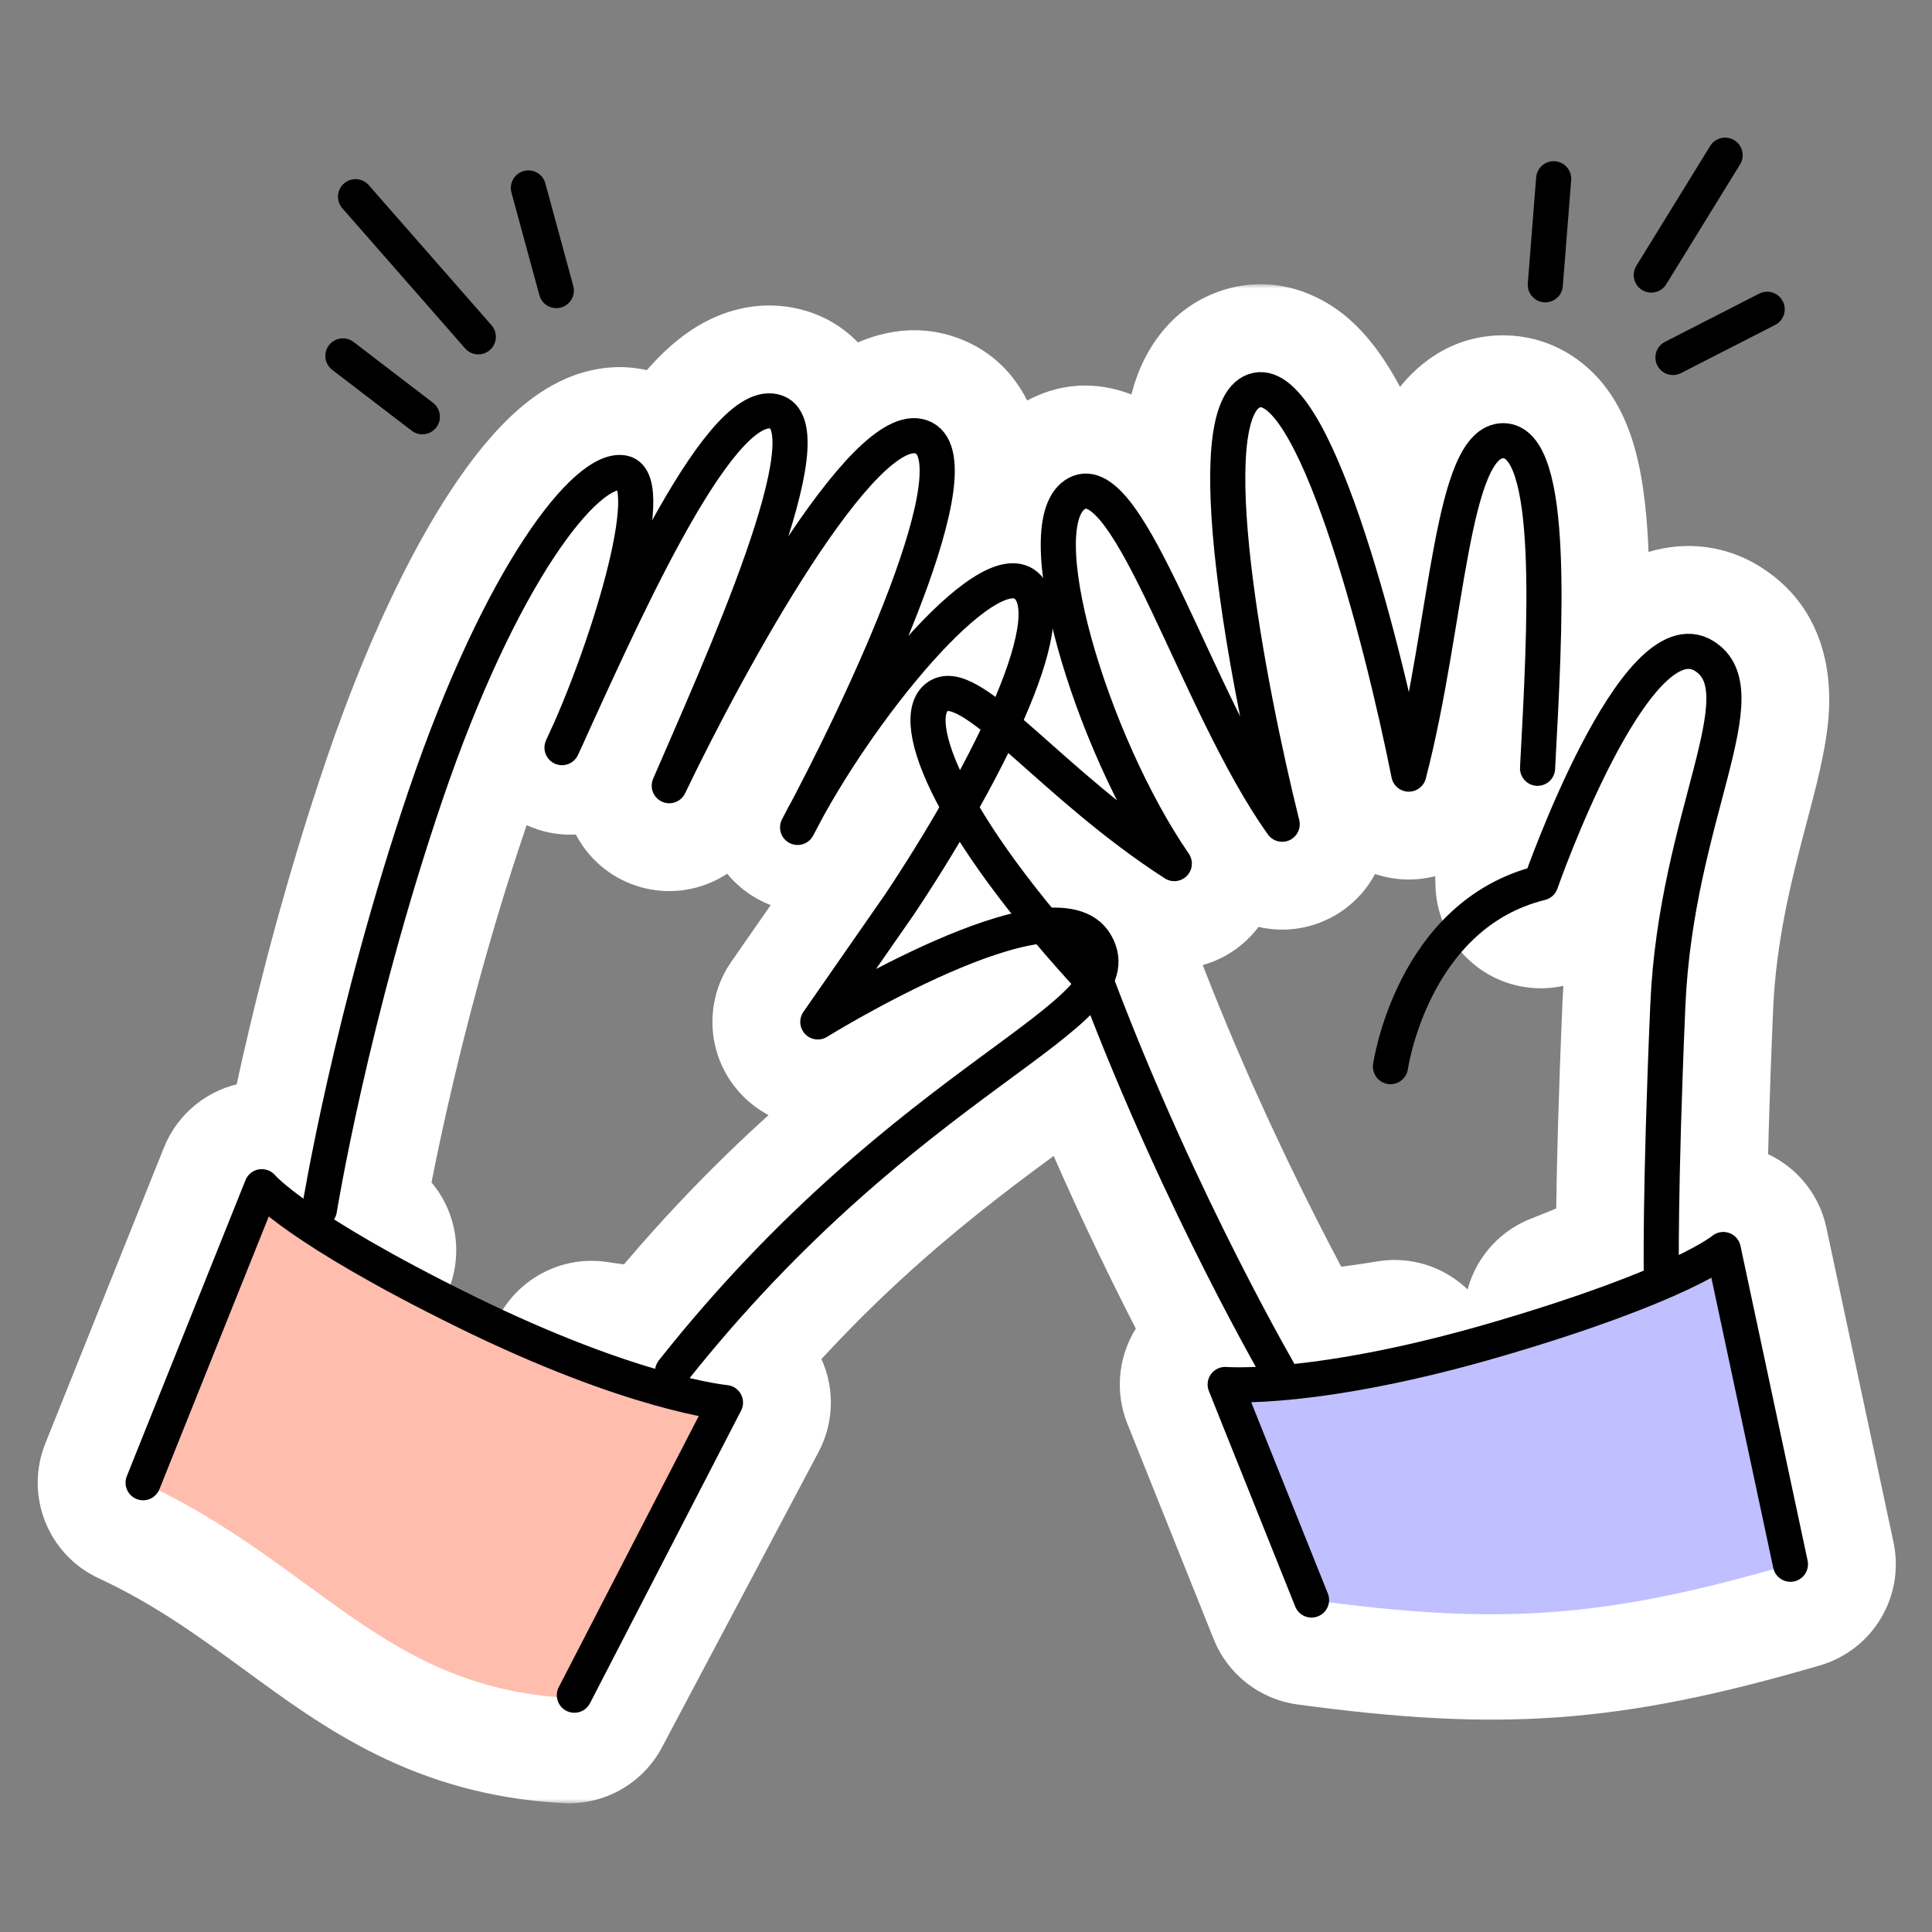 <svg width="220" height="220" viewBox="0 0 220 220" fill="none" xmlns="http://www.w3.org/2000/svg">
<rect x="0" y="0" width="220" height="220" fill="#808080" stroke="none"/>
<mask id="path-1-outside-1" maskUnits="userSpaceOnUse" x="3.297" y="32.346" width="213" height="173" fill="black">
<rect fill="white" x="3.297" y="32.346" width="213" height="173"/>
<path fill-rule="evenodd" clip-rule="evenodd" d="M82.611 159.713C82.611 159.713 77.34 159.246 67.378 155.573C73.01 156.491 76.592 156.147 76.592 156.147C90.797 138.216 104.623 128.034 113.905 121.197C119.217 117.285 123.041 114.469 124.596 111.924C124.759 112.1 124.923 112.278 125.089 112.455C134.571 137.411 146.071 157.013 146.071 157.013C150.798 156.604 154.937 156.12 158.795 155.476C145.988 158.191 139.513 157.654 139.513 157.654L149.346 182.197C170.625 185.078 182.565 184.354 203.879 178.122L196.235 142.285C196.235 142.285 192.779 145.25 178.71 149.945C181.946 148.686 185.375 147.206 189.18 145.454C189.18 145.454 188.992 135.963 189.919 114.459C190.327 104.983 192.454 96.926 194.143 90.529L194.143 90.528C196.286 82.409 197.723 76.965 194.043 74.691C186.177 69.832 175.453 100.535 175.453 100.535L175.083 87.485L175.138 86.462C175.982 70.721 177.079 50.266 171.202 50.185C167.258 50.131 165.775 59.121 163.954 70.16C163.002 75.931 161.958 82.261 160.421 88.151C157.326 72.6 149.466 42.1 142.794 44.508C136.122 46.916 142.154 78.41 146.003 93.855C142.052 88.32 138.468 80.608 135.202 73.581C130.373 63.189 126.241 54.298 122.652 56.175C116.637 59.321 124.229 84.549 133.72 98.339C127.587 94.392 122.42 89.81 118.228 86.093L118.228 86.093C116.741 84.774 115.377 83.565 114.137 82.531C117.599 75.02 119.258 68.716 116.839 66.659C112.571 63.029 99.176 79.054 92.074 91.867C99.652 77.42 111.189 52.001 104.929 49.753C98.312 47.378 83.026 75.24 76.21 89.468C76.655 88.436 77.141 87.319 77.656 86.136C83.844 71.917 94.195 48.129 88.12 46.84C82.032 45.548 71.88 67.834 65.475 81.897L64.952 83.043C69.609 72.463 74.948 54.775 71.039 53.858C66.859 52.877 57.01 65.414 48.489 90.462C39.967 115.511 36.369 137.745 36.369 137.745C36.369 137.745 37.356 139.7 39.952 142.371C31.805 137.544 29.811 135.13 29.811 135.13L16.297 168.839C23.794 172.329 29.522 176.514 34.886 180.433C43.737 186.899 51.597 192.642 64.783 193.346L82.611 159.713ZM109.255 91.942C111.386 95.696 114.532 100.208 118.862 105.407C109.423 106.264 93.126 116.367 93.126 116.367L102.442 102.971C104.752 99.512 107.104 95.728 109.255 91.942Z"/>
</mask>
<path d="M67.378 155.573L63.226 166.832C57.425 164.693 54.199 158.497 55.773 152.518C57.347 146.539 63.206 142.734 69.308 143.729L67.378 155.573ZM82.611 159.713L83.67 147.759C87.676 148.114 91.237 150.452 93.157 153.986C95.076 157.52 95.097 161.78 93.214 165.333L82.611 159.713ZM76.592 156.147L85.998 163.598C83.971 166.157 80.989 167.78 77.739 168.092L76.592 156.147ZM113.905 121.197L106.789 111.535H106.789L113.905 121.197ZM124.596 111.924L114.356 105.668C116.317 102.458 119.669 100.353 123.412 99.982C127.155 99.612 130.856 101.017 133.409 103.779L124.596 111.924ZM125.089 112.455L133.872 104.278C134.929 105.414 135.755 106.743 136.306 108.193L125.089 112.455ZM146.071 157.013L147.105 168.968C142.493 169.367 138.063 167.078 135.721 163.085L146.071 157.013ZM158.795 155.476L156.819 143.64C163.256 142.566 169.371 146.832 170.585 153.243C171.8 159.655 167.667 165.862 161.284 167.215L158.795 155.476ZM139.513 157.654L128.374 162.118C126.827 158.257 127.389 153.87 129.861 150.524C132.332 147.179 136.36 145.352 140.505 145.695L139.513 157.654ZM149.346 182.197L147.736 194.088C143.454 193.508 139.814 190.671 138.207 186.66L149.346 182.197ZM203.879 178.122L215.615 175.618C216.926 181.762 213.277 187.877 207.247 189.64L203.879 178.122ZM196.235 142.285L188.42 133.178C191.634 130.42 196.063 129.561 200.075 130.916C204.087 132.271 207.087 135.64 207.971 139.781L196.235 142.285ZM178.71 149.945L182.508 161.328C176.33 163.389 169.635 160.146 167.423 154.02C165.211 147.894 168.29 141.121 174.36 138.761L178.71 149.945ZM189.18 145.454L201.177 145.217C201.272 149.987 198.531 154.36 194.198 156.355L189.18 145.454ZM189.919 114.459L177.93 113.942V113.942L189.919 114.459ZM194.143 90.529L205.857 93.132C205.823 93.286 205.785 93.439 205.745 93.591L194.143 90.529ZM194.143 90.528L182.428 87.925C182.463 87.772 182.5 87.618 182.54 87.466L194.143 90.528ZM194.043 74.691L187.736 84.9H187.736L194.043 74.691ZM175.453 100.535L186.782 104.492C184.873 109.957 179.335 113.281 173.614 112.394C167.894 111.507 163.622 106.662 163.458 100.876L175.453 100.535ZM175.083 87.485L163.088 87.826C163.078 87.498 163.082 87.17 163.1 86.843L175.083 87.485ZM175.138 86.462L163.155 85.82L163.155 85.82L175.138 86.462ZM171.202 50.185L171.037 62.184H171.037L171.202 50.185ZM163.954 70.16L152.114 68.207V68.207L163.954 70.16ZM160.421 88.151L172.033 91.18C170.622 96.591 165.66 100.31 160.07 100.146C154.48 99.982 149.744 95.979 148.652 90.494L160.421 88.151ZM142.794 44.508L146.868 55.795H146.868L142.794 44.508ZM146.003 93.855L157.647 90.953C159.041 96.546 156.262 102.339 151.029 104.752C145.795 107.166 139.585 105.518 136.237 100.828L146.003 93.855ZM135.202 73.581L146.084 68.523L135.202 73.581ZM122.652 56.175L128.214 66.809L128.214 66.809L122.652 56.175ZM133.72 98.339L143.605 91.535C146.846 96.245 146.315 102.587 142.336 106.692C138.356 110.796 132.033 111.524 127.226 108.43L133.72 98.339ZM118.228 86.093L110.266 95.071C110.087 94.912 109.912 94.748 109.743 94.578L118.228 86.093ZM118.228 86.093L126.19 77.115C126.369 77.274 126.544 77.438 126.713 77.608L118.228 86.093ZM114.137 82.531L106.456 91.751C102.286 88.277 100.967 82.436 103.239 77.508L114.137 82.531ZM116.839 66.659L124.613 57.518L124.613 57.518L116.839 66.659ZM92.074 91.867L102.57 97.684C99.383 103.434 92.164 105.549 86.378 102.429C80.592 99.308 78.394 92.114 81.448 86.293L92.074 91.867ZM104.929 49.753L108.983 38.459L108.983 38.459L104.929 49.753ZM76.21 89.468L87.032 94.652C84.208 100.546 77.188 103.097 71.239 100.39C65.291 97.683 62.603 90.714 65.192 84.714L76.21 89.468ZM77.656 86.136L66.652 81.348V81.348L77.656 86.136ZM88.12 46.84L90.611 35.101H90.611L88.12 46.84ZM65.475 81.897L76.395 86.871L76.395 86.872L65.475 81.897ZM64.952 83.043L75.872 88.019C73.137 94.022 66.068 96.692 60.047 93.995C54.026 91.299 51.311 84.247 53.969 78.209L64.952 83.043ZM71.039 53.858L68.298 65.541L68.298 65.541L71.039 53.858ZM48.489 90.462L37.128 86.597L48.489 90.462ZM36.369 137.745L25.657 143.154C24.515 140.893 24.118 138.328 24.523 135.828L36.369 137.745ZM39.952 142.371L48.558 134.008C52.75 138.322 53.101 145.073 49.378 149.798C45.656 154.523 39.01 155.762 33.835 152.695L39.952 142.371ZM29.811 135.13L18.672 130.665C20.248 126.735 23.778 123.926 27.962 123.274C32.146 122.621 36.364 124.223 39.061 127.487L29.811 135.13ZM16.297 168.839L11.233 179.718C5.454 177.028 2.787 170.29 5.159 164.374L16.297 168.839ZM34.886 180.433L41.965 170.743H41.965L34.886 180.433ZM64.783 193.346L75.385 198.966C73.197 203.095 68.81 205.578 64.143 205.329L64.783 193.346ZM109.255 91.942L98.822 86.013C100.956 82.259 104.941 79.94 109.259 79.942C113.577 79.943 117.561 82.264 119.692 86.019L109.255 91.942ZM118.862 105.407L128.083 97.726C130.937 101.153 131.656 105.88 129.948 110C128.241 114.121 124.389 116.954 119.948 117.357L118.862 105.407ZM93.126 116.367L99.448 126.566C94.612 129.564 88.336 128.754 84.42 124.626C80.504 120.498 80.025 114.187 83.274 109.516L93.126 116.367ZM102.442 102.971L112.421 109.635C112.379 109.698 112.337 109.76 112.294 109.822L102.442 102.971ZM71.529 144.313C76.019 145.969 79.32 146.853 81.361 147.312C82.382 147.541 83.091 147.665 83.478 147.725C83.672 147.755 83.785 147.77 83.817 147.774C83.834 147.776 83.829 147.775 83.805 147.772C83.793 147.771 83.775 147.769 83.753 147.767C83.742 147.766 83.729 147.765 83.715 147.764C83.709 147.763 83.701 147.762 83.694 147.762C83.69 147.761 83.686 147.761 83.682 147.761C83.68 147.76 83.677 147.76 83.676 147.76C83.673 147.76 83.67 147.759 82.611 159.713C81.552 171.666 81.549 171.666 81.546 171.665C81.545 171.665 81.542 171.665 81.54 171.665C81.536 171.664 81.531 171.664 81.527 171.664C81.518 171.663 81.509 171.662 81.5 171.661C81.481 171.659 81.46 171.657 81.439 171.655C81.396 171.651 81.348 171.646 81.294 171.641C81.188 171.629 81.061 171.615 80.913 171.597C80.618 171.561 80.242 171.511 79.786 171.439C78.874 171.297 77.642 171.075 76.1 170.728C73.015 170.035 68.699 168.849 63.226 166.832L71.529 144.313ZM76.592 156.147C77.739 168.092 77.737 168.092 77.735 168.092C77.734 168.092 77.731 168.092 77.73 168.093C77.727 168.093 77.723 168.093 77.72 168.093C77.713 168.094 77.706 168.095 77.699 168.095C77.684 168.097 77.669 168.098 77.653 168.1C77.621 168.103 77.585 168.106 77.545 168.109C77.465 168.116 77.372 168.123 77.264 168.13C77.048 168.145 76.776 168.162 76.451 168.175C75.801 168.203 74.936 168.221 73.882 168.202C71.775 168.164 68.894 167.978 65.448 167.416L69.308 143.729C71.494 144.085 73.22 144.186 74.313 144.206C74.858 144.216 75.24 144.205 75.438 144.197C75.537 144.192 75.589 144.189 75.591 144.189C75.592 144.189 75.581 144.189 75.556 144.191C75.544 144.192 75.529 144.194 75.511 144.195C75.501 144.196 75.491 144.197 75.48 144.198C75.475 144.199 75.469 144.199 75.463 144.2C75.46 144.2 75.457 144.2 75.454 144.201C75.453 144.201 75.451 144.201 75.45 144.201C75.448 144.201 75.445 144.202 76.592 156.147ZM121.021 130.86C111.919 137.563 99.168 146.975 85.998 163.598L67.186 148.695C82.426 129.458 97.327 118.504 106.789 111.535L121.021 130.86ZM134.836 118.18C132.98 121.218 130.348 123.595 128.339 125.268C126.19 127.059 123.58 128.975 121.021 130.86L106.789 111.535C109.543 109.507 111.5 108.059 112.979 106.827C114.599 105.478 114.657 105.175 114.356 105.668L134.836 118.18ZM133.409 103.779C133.562 103.945 133.716 104.111 133.872 104.278L116.306 120.632C116.131 120.444 115.956 120.256 115.783 120.069L133.409 103.779ZM136.306 108.193C140.856 120.168 145.912 130.909 149.842 138.672C151.802 142.544 153.47 145.651 154.638 147.773C155.222 148.834 155.68 149.646 155.986 150.184C156.139 150.452 156.254 150.652 156.328 150.779C156.365 150.843 156.391 150.889 156.407 150.916C156.415 150.929 156.42 150.938 156.422 150.942C156.423 150.944 156.424 150.945 156.424 150.945C156.424 150.945 156.424 150.944 156.423 150.944C156.423 150.943 156.422 150.942 156.422 150.942C156.422 150.941 156.421 150.941 146.071 157.013C135.721 163.085 135.72 163.084 135.72 163.083C135.719 163.083 135.719 163.081 135.718 163.081C135.717 163.079 135.716 163.076 135.714 163.074C135.711 163.069 135.708 163.063 135.703 163.055C135.695 163.04 135.683 163.021 135.669 162.996C135.641 162.948 135.601 162.88 135.552 162.794C135.452 162.622 135.311 162.376 135.131 162.06C134.771 161.428 134.256 160.515 133.614 159.347C132.329 157.014 130.53 153.661 128.43 149.513C124.239 141.236 118.803 129.698 113.871 116.718L136.306 108.193ZM145.037 145.058C149.562 144.666 153.368 144.216 156.819 143.64L160.77 167.312C156.506 168.024 152.034 168.542 147.105 168.968L145.037 145.058ZM161.284 167.215C154.32 168.692 148.922 169.317 145.114 169.559C143.211 169.68 141.708 169.706 140.607 169.695C140.057 169.69 139.607 169.675 139.259 169.659C139.086 169.651 138.937 169.643 138.814 169.635C138.752 169.631 138.697 169.627 138.648 169.623C138.624 169.621 138.601 169.62 138.58 169.618C138.569 169.617 138.559 169.616 138.549 169.616C138.544 169.615 138.539 169.615 138.535 169.614C138.532 169.614 138.529 169.614 138.528 169.614C138.524 169.614 138.521 169.613 139.513 157.654C140.505 145.695 140.501 145.695 140.498 145.695C140.497 145.695 140.494 145.695 140.492 145.694C140.487 145.694 140.483 145.694 140.479 145.693C140.471 145.693 140.463 145.692 140.455 145.691C140.44 145.69 140.427 145.689 140.415 145.688C140.392 145.687 140.375 145.685 140.363 145.685C140.341 145.683 140.345 145.684 140.373 145.685C140.429 145.688 140.586 145.694 140.842 145.696C141.356 145.701 142.272 145.692 143.588 145.608C146.219 145.44 150.463 144.976 156.306 143.737L161.284 167.215ZM150.652 153.191L160.485 177.734L138.207 186.66L128.374 162.118L150.652 153.191ZM150.956 170.305C170.615 172.967 180.857 172.351 200.512 166.604L207.247 189.64C184.273 196.357 170.635 197.189 147.736 194.088L150.956 170.305ZM192.143 180.625L184.499 144.788L207.971 139.781L215.615 175.618L192.143 180.625ZM196.235 142.285C204.049 151.392 204.043 151.396 204.038 151.401C204.036 151.403 204.03 151.407 204.027 151.411C204.019 151.417 204.012 151.423 204.005 151.429C203.99 151.442 203.974 151.455 203.959 151.468C203.928 151.494 203.897 151.52 203.865 151.546C203.801 151.6 203.733 151.654 203.662 151.711C203.521 151.823 203.366 151.942 203.196 152.068C202.857 152.318 202.458 152.596 201.987 152.901C201.047 153.508 199.806 154.231 198.17 155.06C194.909 156.711 189.963 158.84 182.508 161.328L174.911 138.562C181.526 136.355 185.342 134.654 187.326 133.649C188.312 133.149 188.814 132.838 188.963 132.742C189.036 132.695 189.016 132.705 188.921 132.775C188.873 132.81 188.807 132.861 188.722 132.928C188.68 132.961 188.634 132.998 188.584 133.04C188.558 133.061 188.532 133.083 188.505 133.106C188.491 133.117 188.478 133.129 188.463 133.141C188.456 133.147 188.449 133.153 188.442 133.159C188.439 133.162 188.433 133.167 188.431 133.168C188.426 133.173 188.42 133.178 196.235 142.285ZM174.36 138.761C177.308 137.614 180.506 136.237 184.161 134.554L194.198 156.355C190.244 158.175 186.584 159.758 183.059 161.129L174.36 138.761ZM189.18 145.454C177.182 145.691 177.182 145.69 177.182 145.69C177.182 145.689 177.182 145.688 177.182 145.688C177.182 145.686 177.182 145.685 177.182 145.683C177.182 145.68 177.182 145.676 177.182 145.671C177.181 145.662 177.181 145.651 177.181 145.637C177.181 145.609 177.18 145.573 177.179 145.527C177.178 145.434 177.176 145.304 177.174 145.136C177.17 144.801 177.167 144.312 177.165 143.666C177.162 142.373 177.168 140.45 177.203 137.857C177.274 132.672 177.462 124.805 177.93 113.942L201.908 114.976C201.449 125.618 201.268 133.248 201.201 138.184C201.167 140.652 201.162 142.446 201.165 143.605C201.166 144.185 201.17 144.605 201.173 144.872C201.174 145.006 201.176 145.101 201.176 145.158C201.177 145.187 201.177 145.206 201.177 145.216C201.177 145.221 201.177 145.223 201.177 145.224C201.177 145.224 201.177 145.223 201.177 145.222C201.177 145.222 201.177 145.221 201.177 145.22C201.177 145.22 201.177 145.219 201.177 145.219C201.177 145.218 201.177 145.217 189.18 145.454ZM177.93 113.942C178.4 103.03 180.857 93.84 182.54 87.466L205.745 93.591C204.051 100.011 202.254 106.936 201.908 114.976L177.93 113.942ZM182.428 87.926L182.428 87.925L205.857 93.132L205.857 93.132L182.428 87.926ZM182.54 87.466C183.091 85.378 183.52 83.747 183.84 82.322C184.164 80.874 184.275 80.07 184.3 79.665C184.328 79.215 184.205 79.906 184.64 81.098C184.878 81.75 185.264 82.499 185.855 83.231C186.449 83.965 187.113 84.515 187.736 84.9L200.35 64.483C207.759 69.06 208.533 76.706 208.253 81.17C207.995 85.28 206.693 89.999 205.745 93.591L182.54 87.466ZM187.736 84.9C190.191 86.417 193.027 86.422 195.03 85.704C196.468 85.19 196.926 84.522 196.468 84.999C195.597 85.904 194.159 88.02 192.452 91.314C190.861 94.383 189.434 97.686 188.383 100.295C187.865 101.582 187.454 102.661 187.177 103.407C187.039 103.78 186.934 104.067 186.867 104.253C186.833 104.347 186.809 104.415 186.795 104.455C186.788 104.475 186.783 104.489 186.781 104.495C186.78 104.498 186.779 104.499 186.779 104.499C186.78 104.499 186.78 104.498 186.78 104.497C186.78 104.496 186.781 104.495 186.781 104.495C186.781 104.494 186.782 104.492 175.453 100.535C164.124 96.579 164.125 96.577 164.125 96.575C164.126 96.575 164.126 96.573 164.127 96.571C164.128 96.568 164.129 96.565 164.13 96.561C164.133 96.553 164.137 96.543 164.141 96.531C164.149 96.508 164.16 96.478 164.173 96.44C164.2 96.365 164.237 96.261 164.284 96.13C164.377 95.869 164.511 95.502 164.681 95.044C165.021 94.13 165.509 92.848 166.12 91.332C167.326 88.337 169.071 84.267 171.144 80.268C173.101 76.494 175.82 71.845 179.171 68.36C180.825 66.641 183.412 64.372 186.941 63.109C191.037 61.643 195.928 61.751 200.35 64.483L187.736 84.9ZM163.458 100.876L163.088 87.826L187.078 87.145L187.448 100.195L163.458 100.876ZM163.1 86.843L163.155 85.82L187.12 87.105L187.066 88.127L163.1 86.843ZM163.155 85.82C163.588 77.754 164.023 69.39 163.705 63.051C163.541 59.758 163.207 58.007 163.008 57.4C162.905 57.084 163.113 57.955 164.12 59.09C165.388 60.517 167.788 62.139 171.037 62.184L171.367 38.187C176.085 38.252 179.737 40.531 182.066 43.154C184.135 45.484 185.215 48.089 185.822 49.948C187.045 53.691 187.485 58.053 187.675 61.852C188.068 69.695 187.532 79.429 187.12 87.105L163.155 85.82ZM171.037 62.184C175.442 62.245 177.862 59.494 178.416 58.721C178.85 58.115 178.694 58.075 178.271 59.476C177.456 62.18 176.755 66.286 175.794 72.114L152.114 68.207C152.974 62.996 153.925 57.088 155.293 52.55C155.962 50.33 157.029 47.363 158.908 44.742C160.906 41.953 164.99 38.099 171.367 38.187L171.037 62.184ZM175.794 72.114C174.859 77.784 173.732 84.665 172.033 91.18L148.81 85.123C150.183 79.857 151.146 74.078 152.114 68.207L175.794 72.114ZM148.652 90.494C147.16 82.999 144.545 72.061 141.6 63.496C140.084 59.086 138.731 56.055 137.745 54.474C137.205 53.608 137.294 54.031 138.217 54.712C139.408 55.59 142.739 57.286 146.868 55.795L138.72 33.221C144.517 31.128 149.553 33.25 152.463 35.397C155.105 37.346 156.927 39.877 158.11 41.775C160.571 45.722 162.627 50.836 164.297 55.694C167.724 65.665 170.587 77.753 172.19 85.808L148.652 90.494ZM146.868 55.795C150.526 54.475 151.773 51.692 151.94 51.29C152.144 50.799 152 50.913 151.893 52.12C151.688 54.439 151.827 58.134 152.376 62.93C153.45 72.333 155.794 83.519 157.647 90.953L134.359 96.757C132.363 88.746 129.766 76.463 128.531 65.655C127.924 60.346 127.566 54.751 127.986 50.005C128.192 47.679 128.641 44.817 129.777 42.082C130.876 39.437 133.394 35.143 138.72 33.221L146.868 55.795ZM136.237 100.828C131.503 94.197 127.439 85.35 124.32 78.638L146.084 68.523C149.496 75.865 152.601 82.444 155.77 86.883L136.237 100.828ZM124.32 78.638C121.77 73.152 119.896 69.176 118.329 66.705C117.48 65.368 117.409 65.607 118.208 66.212C118.702 66.585 119.951 67.418 121.9 67.769C124.087 68.162 126.331 67.794 128.214 66.809L117.091 45.542C123.574 42.151 129.559 44.705 132.688 47.072C135.422 49.14 137.358 51.899 138.595 53.849C141.198 57.952 143.804 63.618 146.084 68.523L124.32 78.638ZM128.214 66.809C131.069 65.315 132.095 62.997 132.361 62.222C132.612 61.492 132.505 61.311 132.509 62.095C132.516 63.617 132.906 66.345 133.936 70.063C135.98 77.445 139.746 85.929 143.605 91.535L123.835 105.142C118.202 96.958 113.427 85.934 110.806 76.468C109.504 71.762 108.531 66.732 108.509 62.207C108.499 59.969 108.712 57.193 109.662 54.427C110.627 51.617 112.732 47.822 117.091 45.542L128.214 66.809ZM127.226 108.43C120.211 103.916 114.404 98.74 110.266 95.071L126.19 77.115C130.436 80.879 134.962 84.868 140.214 88.248L127.226 108.43ZM109.743 94.578L109.743 94.578L126.713 77.608L126.714 77.608L109.743 94.578ZM110.266 95.071C108.741 93.719 107.526 92.642 106.456 91.751L121.818 73.311C123.229 74.487 124.742 75.83 126.19 77.115L110.266 95.071ZM124.613 57.518C128.219 60.584 129.452 64.562 129.823 67.394C130.186 70.173 129.873 72.806 129.468 74.866C128.651 79.016 126.915 83.475 125.035 87.554L103.239 77.508C104.821 74.076 105.645 71.628 105.919 70.234C106.059 69.522 105.923 69.723 106.026 70.508C106.135 71.344 106.668 73.762 109.064 75.8L124.613 57.518ZM81.579 86.049C85.55 78.885 91.225 70.875 96.712 64.946C99.374 62.07 102.563 59.053 105.948 57.002C107.612 55.993 110.085 54.744 113.097 54.301C116.432 53.812 120.844 54.312 124.613 57.518L109.064 75.8C111.767 78.098 114.827 78.305 116.584 78.047C118.019 77.836 118.689 77.343 118.387 77.527C117.838 77.859 116.435 78.969 114.326 81.247C110.273 85.627 105.701 92.036 102.57 97.684L81.579 86.049ZM108.983 38.459C114.419 40.41 117.026 44.842 118.02 48.31C118.91 51.417 118.787 54.438 118.556 56.554C118.077 60.932 116.587 65.855 114.977 70.312C111.663 79.489 106.603 90.001 102.701 97.441L81.448 86.293C85.123 79.286 89.621 69.865 92.404 62.159C93.843 58.175 94.537 55.418 94.698 53.947C94.786 53.138 94.596 53.691 94.949 54.921C95.405 56.513 97.003 59.658 100.874 61.048L108.983 38.459ZM65.388 84.283C68.924 76.901 74.702 65.876 80.588 56.836C83.48 52.396 86.745 47.89 90.072 44.523C91.701 42.873 93.861 40.962 96.469 39.584C98.993 38.251 103.661 36.549 108.983 38.459L100.874 61.048C104.542 62.364 107.285 61.013 107.68 60.805C108.159 60.551 107.986 60.539 107.145 61.389C105.532 63.023 103.309 65.926 100.7 69.933C95.585 77.787 90.312 87.806 87.032 94.652L65.388 84.283ZM88.659 90.925C88.142 92.112 87.664 93.21 87.228 94.222L65.192 84.714C65.646 83.661 66.139 82.527 66.652 81.348L88.659 90.925ZM90.611 35.101C96.322 36.313 99.613 40.482 100.969 44.279C102.1 47.444 102.037 50.531 101.879 52.491C101.546 56.619 100.24 61.284 98.882 65.4C96.073 73.912 91.694 83.95 88.659 90.925L66.652 81.348C69.805 74.104 73.696 65.138 76.091 57.879C77.335 54.11 77.865 51.697 77.957 50.558C78.011 49.884 77.81 50.79 78.368 52.352C79.151 54.546 81.436 57.689 85.629 58.578L90.611 35.101ZM54.554 76.922C57.7 70.017 62.072 60.393 66.499 52.653C68.675 48.848 71.215 44.867 73.98 41.783C75.35 40.255 77.218 38.443 79.579 37.054C81.944 35.664 85.879 34.097 90.611 35.101L85.629 58.578C88.839 59.26 91.125 58.107 91.744 57.743C92.359 57.381 92.385 57.207 91.847 57.807C90.797 58.978 89.257 61.205 87.333 64.568C83.561 71.163 79.655 79.714 76.395 86.871L54.554 76.922ZM54.032 78.068L54.555 76.921L76.395 86.872L75.872 88.019L54.032 78.068ZM73.779 42.175C79.561 43.531 82.302 47.959 83.345 50.778C84.308 53.382 84.41 55.891 84.391 57.462C84.351 60.788 83.647 64.465 82.866 67.669C81.248 74.308 78.503 82.043 75.935 87.878L53.969 78.209C56.058 73.463 58.311 67.064 59.549 61.985C60.196 59.33 60.386 57.751 60.393 57.172C60.397 56.791 60.311 57.685 60.836 59.105C61.441 60.74 63.494 64.414 68.298 65.541L73.779 42.175ZM37.128 86.597C41.615 73.409 46.609 63.02 51.373 55.794C53.717 52.239 56.297 49.001 59.079 46.583C60.468 45.377 62.264 44.059 64.439 43.115C66.584 42.184 69.923 41.271 73.779 42.175L68.298 65.541C71.109 66.2 73.226 65.464 73.999 65.129C74.802 64.78 75.077 64.477 74.821 64.699C74.314 65.14 73.116 66.417 71.41 69.005C68.075 74.064 63.884 82.468 59.849 94.327L37.128 86.597ZM36.369 137.745C24.523 135.828 24.523 135.827 24.523 135.825C24.523 135.825 24.524 135.823 24.524 135.822C24.524 135.82 24.524 135.818 24.525 135.815C24.526 135.809 24.527 135.802 24.528 135.793C24.531 135.777 24.535 135.754 24.539 135.727C24.549 135.671 24.561 135.595 24.578 135.498C24.61 135.303 24.658 135.026 24.72 134.671C24.844 133.96 25.028 132.937 25.275 131.639C25.768 129.045 26.512 125.346 27.529 120.85C29.557 111.88 32.694 99.631 37.128 86.597L59.849 94.327C55.762 106.342 52.839 117.735 50.938 126.143C49.989 130.337 49.301 133.763 48.853 136.12C48.629 137.298 48.466 138.207 48.36 138.811C48.307 139.112 48.269 139.337 48.245 139.481C48.233 139.552 48.224 139.604 48.219 139.634C48.217 139.649 48.215 139.659 48.214 139.664C48.214 139.666 48.214 139.667 48.214 139.667C48.214 139.667 48.214 139.666 48.214 139.666C48.214 139.665 48.214 139.664 48.214 139.664C48.214 139.663 48.215 139.662 36.369 137.745ZM31.347 150.735C29.558 148.894 28.249 147.223 27.331 145.901C26.872 145.241 26.51 144.667 26.235 144.202C26.098 143.97 25.982 143.764 25.886 143.589C25.838 143.501 25.795 143.421 25.757 143.348C25.738 143.312 25.72 143.278 25.703 143.245C25.695 143.229 25.687 143.213 25.679 143.198C25.675 143.191 25.672 143.183 25.668 143.176C25.666 143.172 25.664 143.168 25.662 143.165C25.662 143.163 25.66 143.16 25.66 143.159C25.658 143.157 25.657 143.154 36.369 137.745C47.081 132.336 47.079 132.333 47.078 132.331C47.077 132.33 47.076 132.327 47.075 132.325C47.073 132.322 47.072 132.318 47.07 132.315C47.066 132.308 47.063 132.301 47.06 132.295C47.053 132.281 47.046 132.269 47.04 132.256C47.027 132.231 47.015 132.208 47.004 132.187C46.981 132.144 46.962 132.109 46.946 132.08C46.915 132.021 46.896 131.99 46.892 131.982C46.883 131.968 46.931 132.049 47.043 132.211C47.268 132.535 47.75 133.177 48.558 134.008L31.347 150.735ZM29.811 135.13C39.061 127.487 39.057 127.482 39.054 127.478C39.052 127.476 39.049 127.472 39.046 127.469C39.041 127.462 39.036 127.456 39.031 127.451C39.021 127.439 39.011 127.427 39.002 127.415C38.982 127.392 38.964 127.37 38.945 127.349C38.909 127.306 38.875 127.267 38.843 127.231C38.779 127.158 38.725 127.099 38.682 127.053C38.596 126.96 38.552 126.918 38.56 126.926C38.578 126.944 38.798 127.153 39.297 127.55C40.303 128.35 42.368 129.855 46.069 132.048L33.835 152.695C29.389 150.061 26.383 147.945 24.355 146.331C23.337 145.522 22.549 144.826 21.939 144.239C21.633 143.946 21.369 143.678 21.142 143.434C21.028 143.312 20.924 143.197 20.827 143.087C20.778 143.032 20.732 142.978 20.688 142.926C20.665 142.9 20.644 142.874 20.622 142.849C20.612 142.836 20.601 142.824 20.591 142.811C20.585 142.805 20.58 142.799 20.575 142.792C20.573 142.789 20.569 142.785 20.567 142.783C20.564 142.779 20.56 142.774 29.811 135.13ZM5.159 164.374L18.672 130.665L40.949 139.596L27.435 173.304L5.159 164.374ZM27.807 190.122C22.408 186.177 17.539 182.653 11.233 179.718L21.361 157.96C30.05 162.005 36.637 166.85 41.965 170.743L27.807 190.122ZM64.143 205.329C47.074 204.418 36.657 196.588 27.807 190.122L41.965 170.743C50.816 177.21 56.12 180.866 65.422 181.363L64.143 205.329ZM93.214 165.333L75.385 198.966L54.18 187.725L72.009 154.092L93.214 165.333ZM119.692 86.019C121.384 89 124.081 92.923 128.083 97.726L109.642 113.087C104.983 107.493 101.388 102.392 98.819 97.864L119.692 86.019ZM93.126 116.367C86.803 106.168 86.804 106.167 86.805 106.166C86.806 106.166 86.807 106.165 86.808 106.165C86.81 106.163 86.812 106.162 86.815 106.161C86.82 106.157 86.826 106.154 86.833 106.149C86.847 106.141 86.865 106.13 86.886 106.116C86.93 106.09 86.989 106.054 87.063 106.008C87.21 105.918 87.418 105.793 87.679 105.636C88.201 105.324 88.94 104.887 89.851 104.365C91.664 103.325 94.2 101.922 97.078 100.48C102.258 97.884 110.539 94.113 117.777 93.456L119.948 117.357C117.747 117.557 113.159 119.266 107.83 121.937C105.455 123.127 103.326 124.304 101.788 125.185C101.024 125.624 100.417 125.983 100.01 126.226C99.807 126.348 99.655 126.44 99.559 126.498C99.512 126.527 99.478 126.548 99.459 126.559C99.45 126.565 99.444 126.569 99.442 126.57C99.442 126.57 99.442 126.57 99.443 126.57C99.443 126.569 99.444 126.569 99.445 126.568C99.445 126.568 99.446 126.568 99.447 126.567C99.448 126.567 99.448 126.566 93.126 116.367ZM112.294 109.822L102.978 123.218L83.274 109.516L92.59 96.119L112.294 109.822ZM119.688 97.871C117.384 101.925 114.879 105.954 112.421 109.635L92.463 96.306C94.624 93.07 96.823 89.531 98.822 86.013L119.688 97.871Z" fill="white" mask="url(#path-1-outside-1)"/>
<path d="M170.785 152.422C150.035 158.527 139.513 157.654 139.513 157.654L149.346 182.197C170.625 185.078 182.565 184.355 203.879 178.122L196.235 142.285C196.235 142.285 191.535 146.317 170.785 152.422Z" fill="#C0BFFF"/>
<path d="M158.337 121.459C158.337 121.459 160.809 104.154 175.454 100.535C175.454 100.535 186.178 69.832 194.044 74.691C200.623 78.756 190.847 92.955 189.92 114.459C188.993 135.963 189.181 145.454 189.181 145.454M175.084 87.485C175.932 71.623 177.208 50.268 171.203 50.185C165.197 50.103 164.898 70.992 160.422 88.151C157.326 72.6 149.467 42.1 142.795 44.508C136.123 46.916 142.155 78.41 146.004 93.855C136.209 80.135 128.668 53.029 122.653 56.175C116.638 59.321 124.229 84.549 133.721 98.339C119.851 89.413 110.924 77.241 107.043 79.167C103.163 81.093 107.043 93.073 125.09 112.455C134.572 137.411 146.072 157.013 146.072 157.013" stroke="black" stroke-width="4" stroke-linecap="round" stroke-linejoin="round"/>
<path d="M203.879 178.122L196.235 142.285C196.235 142.285 191.535 146.317 170.785 152.422C150.035 158.527 139.513 157.654 139.513 157.654L149.346 182.197" stroke="black" stroke-width="4" stroke-linecap="round" stroke-linejoin="round"/>
<path d="M52.954 149.326C72.188 158.79 82.611 159.713 82.611 159.713L64.783 193.346C43.605 192.215 36.165 178.088 16.297 168.839L29.81 135.131C29.81 135.131 33.72 139.862 52.954 149.326Z" fill="#FFBDAE"/>
<path d="M76.592 156.147C103.8 121.802 129.621 115.882 124.777 107.46C120.234 99.562 93.126 116.367 93.126 116.367L102.442 102.971C111.58 89.288 121.373 70.515 116.839 66.659C112.305 62.802 97.472 81.127 90.824 94.219C98.282 80.387 111.545 52.129 104.929 49.754C98.312 47.378 83.026 75.24 76.21 89.468C82.008 76.03 94.701 48.237 88.12 46.84C81.539 45.443 70.21 71.597 63.997 85.133C68.825 74.996 75.219 54.839 71.039 53.858C66.859 52.877 57.01 65.414 48.489 90.463C39.967 115.511 36.369 137.745 36.369 137.745" stroke="black" stroke-width="4" stroke-linecap="round" stroke-linejoin="round"/>
<path d="M16.297 168.839L29.81 135.131C29.81 135.131 33.72 139.862 52.954 149.326C72.188 158.79 82.611 159.713 82.611 159.713L65.404 193.035" stroke="black" stroke-width="4" stroke-linecap="round" stroke-linejoin="round"/>
<path d="M60.169 21.403L63.35 33.088M40.487 22.399L54.466 38.354M39.047 40.528L48.094 47.457" stroke="black" stroke-width="4" stroke-linecap="round" stroke-linejoin="round"/>
<path d="M176.919 20.356L175.967 32.429M196.442 17.672L188.035 31.32M201.231 35.218L190.504 40.707" stroke="black" stroke-width="4" stroke-linecap="round" stroke-linejoin="round"/>
</svg>
